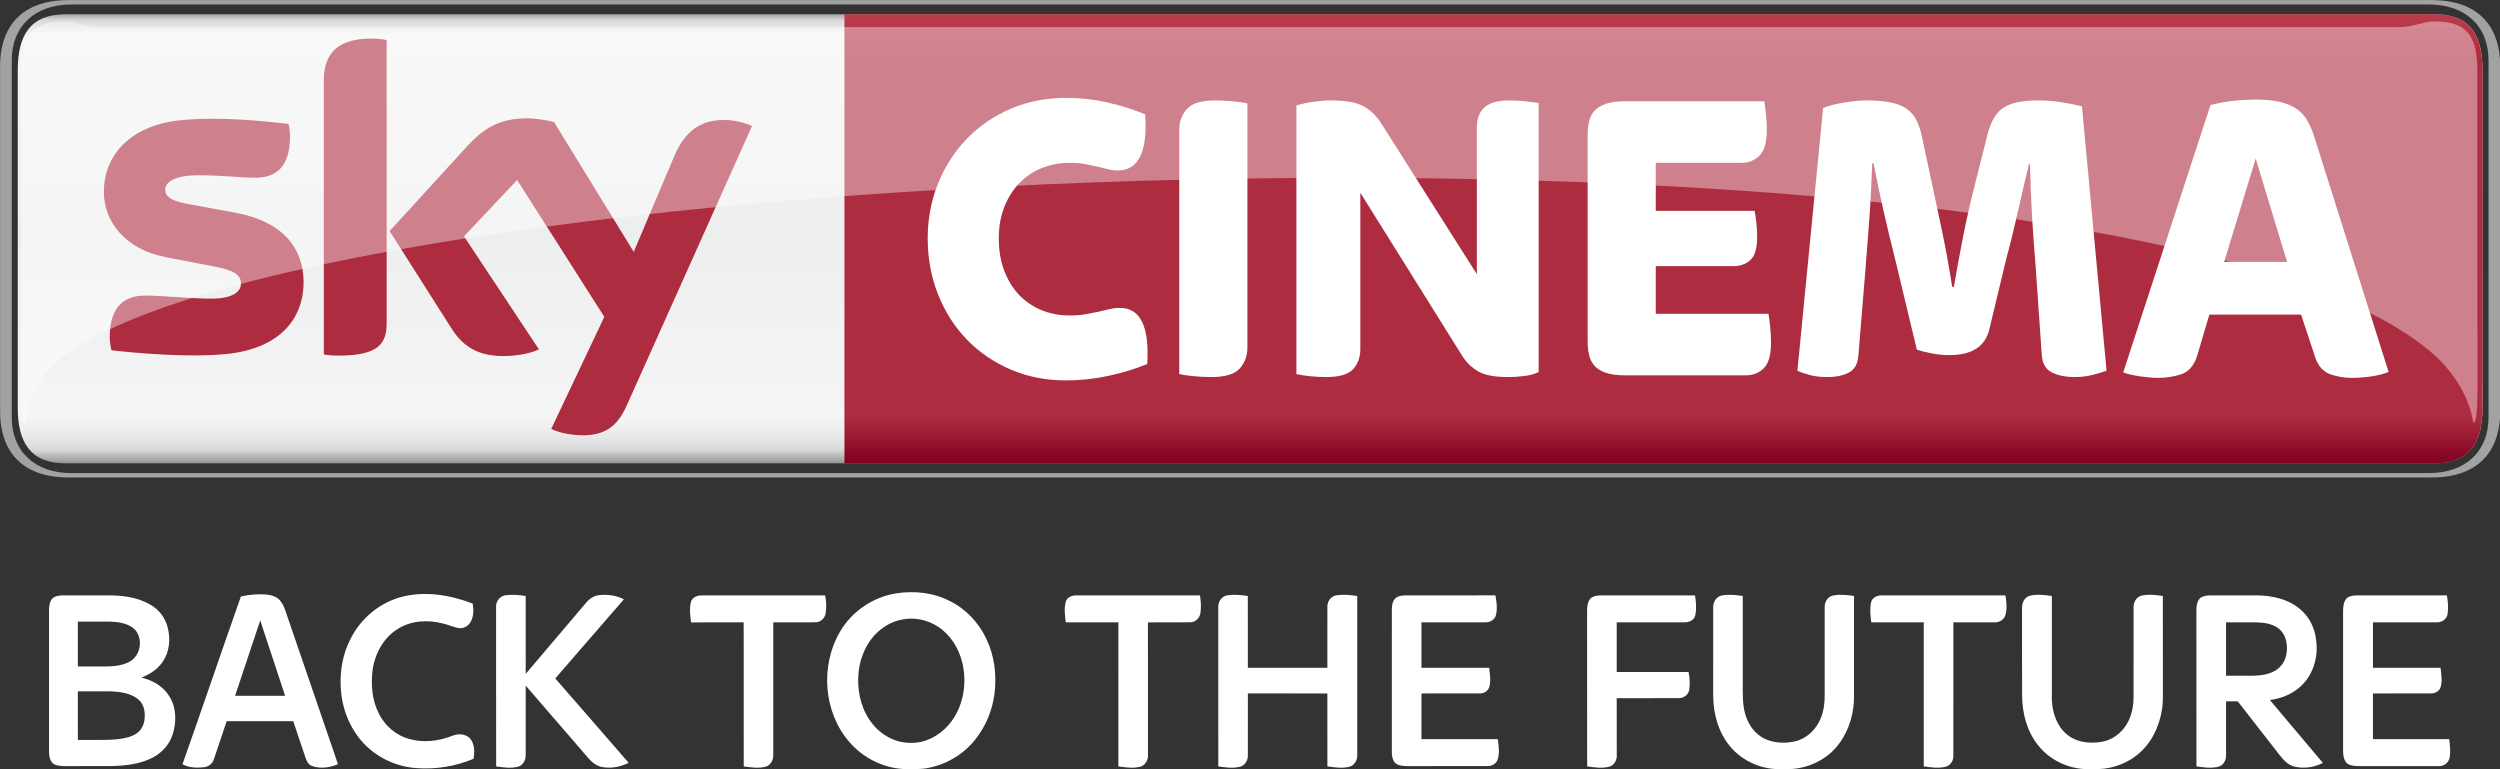 <?xml version="1.0" encoding="UTF-8" standalone="no"?>
<!-- Created with Inkscape (http://www.inkscape.org/) -->

<svg
   xmlns:dc="http://purl.org/dc/elements/1.1/"
   xmlns:cc="http://creativecommons.org/ns#"
   xmlns:rdf="http://www.w3.org/1999/02/22-rdf-syntax-ns#"
   xmlns:svg="http://www.w3.org/2000/svg"
   xmlns="http://www.w3.org/2000/svg"
   xmlns:sodipodi="http://sodipodi.sourceforge.net/DTD/sodipodi-0.dtd"
   xmlns:inkscape="http://www.inkscape.org/namespaces/inkscape"
   width="2372.446"
   height="730"
   viewBox="0 0 2372.446 730"
   id="svg8519"
   version="1.1"
   inkscape:version="0.91 r13725"
   sodipodi:docname="Sky Cinema Back to the Future.svg">
  <rect x="0" y="0" width="2372.446" height="730" fill="#333333" stroke="none"/>
  <defs
     id="defs8521">
    <clipPath
       clipPathUnits="userSpaceOnUse"
       id="clipPath1252">
      <path
         d="m 411.591,515.351 94.948,0 0,18.13 -94.948,0 0,-18.13 z"
         id="path1254"
         inkscape:connector-curvature="0" />
    </clipPath>
    <clipPath
       clipPathUnits="userSpaceOnUse"
       id="clipPath1288">
      <path
         d="m 412.392,532.67 93.284,0 0,-15.246 -93.284,0 0,15.246 z"
         id="path1290"
         inkscape:connector-curvature="0" />
    </clipPath>
    <clipPath
       clipPathUnits="userSpaceOnUse"
       id="clipPath1292">
      <path
         d="m 412.392,517.424 93.284,0 0,15.245 -93.284,0 0,-15.245 z"
         id="path1294"
         inkscape:connector-curvature="0" />
    </clipPath>
    <linearGradient
       x1="0"
       y1="0"
       x2="1"
       y2="0"
       gradientUnits="userSpaceOnUse"
       gradientTransform="matrix(0,17.057,17.057,0,474.762,515.887)"
       spreadMethod="pad"
       id="linearGradient1236">
      <stop
         style="stop-opacity:1;stop-color:#820021"
         offset="0"
         id="stop1238" />
      <stop
         style="stop-opacity:1;stop-color:#ae2c3f"
         offset="0.104"
         id="stop1240" />
      <stop
         style="stop-opacity:1;stop-color:#ae2c3f"
         offset="0.902"
         id="stop1242" />
      <stop
         style="stop-opacity:1;stop-color:#ba3c4c"
         offset="1"
         id="stop1244" />
    </linearGradient>
    <clipPath
       clipPathUnits="userSpaceOnUse"
       id="clipPath1202">
      <path
         d="m 411.591,515.351 94.948,0 0,18.13 -94.948,0 0,-18.13 z"
         id="path1204"
         inkscape:connector-curvature="0" />
    </clipPath>
    <clipPath
       clipPathUnits="userSpaceOnUse"
       id="clipPath1214">
      <path
         d="m 505.836,530.723 0.017,0 0,-0.016 -0.017,0 0,0.016 z"
         id="path1216"
         inkscape:connector-curvature="0" />
    </clipPath>
    <linearGradient
       x1="0"
       y1="0"
       x2="1"
       y2="0"
       gradientUnits="userSpaceOnUse"
       gradientTransform="matrix(0,-17.343,17.343,0,459.065,533.092)"
       spreadMethod="pad"
       id="linearGradient1178">
      <stop
         style="stop-opacity:1;stop-color:#868685"
         offset="0"
         id="stop1180" />
      <stop
         style="stop-opacity:1;stop-color:#d8d9d9"
         offset="0.02"
         id="stop1182" />
      <stop
         style="stop-opacity:1;stop-color:#f5f5f5"
         offset="0.052"
         id="stop1184" />
      <stop
         style="stop-opacity:1;stop-color:#edeeee"
         offset="0.488"
         id="stop1186" />
      <stop
         style="stop-opacity:1;stop-color:#f5f5f5"
         offset="0.895"
         id="stop1188" />
      <stop
         style="stop-opacity:1;stop-color:#ebebec"
         offset="0.929"
         id="stop1190" />
      <stop
         style="stop-opacity:1;stop-color:#d8d9d9"
         offset="0.964"
         id="stop1192" />
      <stop
         style="stop-opacity:1;stop-color:#868685"
         offset="1"
         id="stop1194" />
    </linearGradient>
  </defs>
  <sodipodi:namedview
     id="base"
     pagecolor="#ffffff"
     bordercolor="#666666"
     borderopacity="1.0"
     inkscape:pageopacity="0.0"
     inkscape:pageshadow="2"
     inkscape:zoom="0.35"
     inkscape:cx="653.57064"
     inkscape:cy="208.86796"
     inkscape:document-units="px"
     inkscape:current-layer="layer1"
     showgrid="false"
     fit-margin-top="0"
     fit-margin-left="0"
     fit-margin-right="0"
     fit-margin-bottom="0"
     inkscape:window-width="1920"
     inkscape:window-height="1017"
     inkscape:window-x="-8"
     inkscape:window-y="-8"
     inkscape:window-maximized="1"
     units="px" />
  <g
     inkscape:label="Layer 1"
     inkscape:groupmode="layer"
     id="layer1"
     transform="translate(-192.086,474.878)">
    <g
       id="g4201"
       transform="matrix(19.99,0,0,19.99,-3647.627,-5121.639)">
      <g
         id="g1166"
         transform="matrix(1.25,0,0,-1.25,-322.402,899.31)">
        <g
           id="g1168">
          <g
             id="g1174">
            <g
               id="g1176">
              <path
                 inkscape:connector-curvature="0"
                 id="path1196"
                 style="fill:url(#linearGradient1178);stroke:none"
                 d="m 414.085,532.944 c -1.345,0 -1.823,-0.794 -1.823,-2.114 l 0,0 0,-12.829 c 0,-1.32 0.478,-2.114 1.823,-2.114 l 0,0 89.96,0 c 1.345,0 1.822,0.794 1.822,2.114 l 0,0 0,12.829 c 0,1.32 -0.477,2.114 -1.822,2.114 l 0,0 -89.96,0 z" />
            </g>
          </g>
        </g>
      </g>
      <g
         id="g1198"
         transform="matrix(1.25,0,0,-1.25,-322.402,899.31)">
        <g
           clip-path="url(#clipPath1202)"
           id="g1200">
          <g
             transform="translate(503.934,515.351)"
             id="g1206">
            <path
               inkscape:connector-curvature="0"
               id="path1208"
               style="fill:#a1a2a2;fill-opacity:1;fill-rule:nonzero;stroke:none"
               d="m 0,0 c 1.996,0 2.605,1.241 2.605,2.482 l 0,13.166 C 2.605,16.889 1.996,18.13 0,18.13 l -89.738,0 c -1.997,0 -2.605,-1.241 -2.605,-2.482 l 0,-13.166 C -92.343,1.241 -91.735,0 -89.738,0 L 0,0 Z m -89.646,0.167 c -1.344,0 -2.254,0.793 -2.254,2.114 l 0,13.568 c 0,1.321 0.91,2.114 2.254,2.114 l 89.554,0 c 1.344,0 2.254,-0.793 2.254,-2.114 l 0,-13.568 c 0,-1.321 -0.91,-2.114 -2.254,-2.114 l -89.554,0 z" />
          </g>
          <g
             id="g1210">
            <g
               id="g1212" />
            <g
               id="g1218">
              <g
                 style="opacity:0.8"
                 id="g1220"
                 clip-path="url(#clipPath1214)">
                <g
                   id="g1222" />
              </g>
            </g>
          </g>
        </g>
      </g>
      <g
         id="g1224"
         transform="matrix(1.25,0,0,-1.25,-322.402,899.31)">
        <g
           id="g1226">
          <g
             id="g1232">
            <g
               id="g1234">
              <path
                 inkscape:connector-curvature="0"
                 id="path1246"
                 style="fill:url(#linearGradient1236);stroke:none"
                 d="m 443.657,532.944 0,-17.057 60.388,0 c 1.345,0 1.822,0.794 1.822,2.114 l 0,0 0,12.829 c 0,1.32 -0.477,2.114 -1.822,2.114 l 0,0 -60.388,0 z" />
            </g>
          </g>
        </g>
      </g>
      <g
         id="g1248"
         transform="matrix(1.25,0,0,-1.25,-322.402,899.31)">
        <g
           clip-path="url(#clipPath1252)"
           id="g1250">
          <g
             transform="translate(452.075,519.037)"
             id="g1256">
            <path
               inkscape:connector-curvature="0"
               id="path1258"
               style="fill:#ffffff;fill-opacity:1;fill-rule:nonzero;stroke:none"
               d="m 0,0 c -0.756,0 -1.454,0.136 -2.093,0.408 -0.639,0.273 -1.192,0.649 -1.661,1.129 -0.469,0.481 -0.836,1.052 -1.102,1.714 -0.266,0.662 -0.4,1.377 -0.4,2.146 0,0.747 0.134,1.446 0.4,2.098 0.266,0.651 0.633,1.217 1.102,1.697 0.469,0.481 1.022,0.857 1.661,1.129 0.639,0.273 1.337,0.409 2.093,0.409 0.543,0 1.07,-0.059 1.581,-0.176 C 2.093,10.436 2.566,10.286 3.003,10.105 3.099,8.685 2.753,7.975 1.965,7.975 1.826,7.975 1.699,7.991 1.581,8.023 1.464,8.055 1.336,8.087 1.198,8.119 1.059,8.151 0.905,8.183 0.735,8.215 0.564,8.247 0.362,8.264 0.128,8.264 -0.245,8.264 -0.596,8.197 -0.927,8.063 -1.257,7.93 -1.541,7.737 -1.781,7.487 -2.021,7.236 -2.21,6.934 -2.348,6.582 -2.487,6.23 -2.556,5.834 -2.556,5.397 c 0,-0.46 0.069,-0.871 0.208,-1.233 0.138,-0.363 0.327,-0.67 0.567,-0.921 0.24,-0.251 0.524,-0.443 0.854,-0.577 0.331,-0.133 0.682,-0.2 1.055,-0.2 0.234,0 0.442,0.016 0.623,0.048 0.181,0.032 0.343,0.064 0.487,0.096 0.144,0.032 0.28,0.064 0.407,0.096 0.128,0.032 0.261,0.048 0.4,0.048 0.777,0 1.123,-0.71 1.038,-2.13 C 2.646,0.443 2.159,0.293 1.621,0.176 1.083,0.059 0.543,0 0,0" />
          </g>
          <g
             transform="translate(457.587,519.165)"
             id="g1260">
            <path
               inkscape:connector-curvature="0"
               id="path1262"
               style="fill:#ffffff;fill-opacity:1;fill-rule:nonzero;stroke:none"
               d="m 0,0 c -0.224,0 -0.445,0.011 -0.663,0.032 -0.218,0.021 -0.402,0.048 -0.551,0.08 l 0,9.273 c 0,0.309 0.096,0.573 0.287,0.792 0.192,0.219 0.554,0.329 1.087,0.329 0.223,0 0.444,-0.011 0.663,-0.033 0.218,-0.021 0.402,-0.048 0.551,-0.08 l 0,-9.272 C 1.374,0.811 1.278,0.547 1.086,0.328 0.895,0.109 0.532,0 0,0" />
          </g>
          <g
             transform="translate(461.956,519.165)"
             id="g1264">
            <path
               inkscape:connector-curvature="0"
               id="path1266"
               style="fill:#ffffff;fill-opacity:1;fill-rule:nonzero;stroke:none"
               d="m 0,0 c -0.213,0 -0.421,0.011 -0.623,0.032 -0.203,0.021 -0.373,0.048 -0.511,0.08 l 0,10.201 c 0.159,0.054 0.367,0.099 0.623,0.137 0.255,0.037 0.473,0.056 0.655,0.056 0.585,0 1.011,-0.075 1.278,-0.225 0.266,-0.149 0.489,-0.368 0.671,-0.656 l 3.626,-5.717 0,5.573 c 0,0.138 0.018,0.269 0.056,0.392 0.037,0.123 0.101,0.232 0.191,0.328 0.091,0.096 0.216,0.171 0.376,0.224 0.159,0.054 0.362,0.081 0.607,0.081 0.213,0 0.418,-0.011 0.615,-0.033 0.197,-0.021 0.364,-0.042 0.503,-0.063 l 0,-10.218 C 7.918,0.117 7.737,0.067 7.524,0.04 7.311,0.013 7.103,0 6.901,0 6.4,0 6.027,0.069 5.783,0.208 5.537,0.347 5.335,0.539 5.176,0.785 l -3.882,6.214 0,-5.942 C 1.294,0.758 1.203,0.507 1.022,0.304 0.841,0.101 0.5,0 0,0" />
          </g>
          <g
             transform="translate(473.304,519.23)"
             id="g1268">
            <path
               inkscape:connector-curvature="0"
               id="path1270"
               style="fill:#ffffff;fill-opacity:1;fill-rule:nonzero;stroke:none"
               d="m 0,0 c -0.298,0 -0.541,0.032 -0.727,0.096 -0.186,0.064 -0.33,0.152 -0.431,0.264 -0.102,0.112 -0.171,0.248 -0.208,0.409 -0.037,0.16 -0.056,0.33 -0.056,0.512 l 0,7.847 c 0,0.182 0.019,0.353 0.056,0.513 0.037,0.16 0.106,0.296 0.208,0.408 0.101,0.112 0.245,0.2 0.431,0.264 0.186,0.064 0.429,0.096 0.727,0.096 l 5.287,0 C 5.309,10.292 5.33,10.132 5.351,9.929 5.373,9.726 5.383,9.518 5.383,9.305 5.383,8.856 5.293,8.538 5.112,8.352 4.93,8.165 4.702,8.071 4.425,8.071 l -3.259,0 0,-1.825 3.754,0 C 4.941,6.139 4.963,5.997 4.984,5.821 5.005,5.645 5.016,5.455 5.016,5.253 5.016,4.826 4.93,4.535 4.76,4.38 4.59,4.225 4.377,4.148 4.121,4.148 l -2.955,0 0,-1.81 4.281,0 C 5.468,2.22 5.49,2.058 5.511,1.85 5.532,1.641 5.543,1.436 5.543,1.233 5.543,0.774 5.452,0.454 5.271,0.272 5.09,0.091 4.861,0 4.585,0 L 0,0 Z" />
          </g>
          <g
             transform="translate(480.983,519.165)"
             id="g1272">
            <path
               inkscape:connector-curvature="0"
               id="path1274"
               style="fill:#ffffff;fill-opacity:1;fill-rule:nonzero;stroke:none"
               d="M 0,0 C -0.245,0 -0.461,0.024 -0.647,0.072 -0.834,0.12 -0.996,0.176 -1.134,0.24 l 0.976,9.977 c 0.203,0.086 0.469,0.155 0.799,0.208 0.33,0.054 0.612,0.081 0.846,0.081 0.33,0 0.615,-0.022 0.854,-0.065 0.24,-0.042 0.445,-0.114 0.615,-0.216 C 3.126,10.124 3.262,9.982 3.363,9.801 3.464,9.619 3.541,9.395 3.595,9.128 L 4.01,7.191 C 4.127,6.657 4.252,6.067 4.385,5.421 4.518,4.775 4.638,4.11 4.744,3.427 l 0.064,0 C 4.925,4.11 5.047,4.772 5.175,5.413 5.303,6.054 5.436,6.641 5.574,7.174 l 0.51,2.034 c 0.128,0.502 0.332,0.844 0.614,1.025 0.282,0.182 0.721,0.273 1.316,0.273 0.298,0 0.598,-0.025 0.901,-0.073 0.303,-0.048 0.556,-0.098 0.758,-0.152 L 10.607,0.24 C 10.458,0.187 10.279,0.133 10.072,0.08 9.864,0.027 9.638,0 9.393,0 9.052,0 8.764,0.059 8.53,0.176 8.296,0.294 8.168,0.513 8.147,0.833 L 7.907,4.292 C 7.854,4.901 7.809,5.538 7.771,6.206 7.734,6.873 7.71,7.505 7.699,8.104 l -0.032,0 C 7.529,7.548 7.388,6.948 7.244,6.302 7.1,5.656 6.954,5.061 6.805,4.516 L 6.15,1.794 C 5.99,1.153 5.484,0.833 4.632,0.833 4.419,0.833 4.201,0.854 3.977,0.897 3.754,0.939 3.562,0.987 3.402,1.041 L 2.588,4.436 C 2.428,5.066 2.279,5.685 2.141,6.294 2.002,6.902 1.874,7.511 1.757,8.119 l -0.048,0 C 1.677,7.265 1.635,6.483 1.581,5.773 1.528,5.063 1.48,4.452 1.438,3.94 L 1.182,0.817 C 1.161,0.507 1.044,0.294 0.831,0.176 0.617,0.059 0.341,0 0,0" />
          </g>
          <g
             transform="translate(496.056,523.538)"
             id="g1276">
            <path
               inkscape:connector-curvature="0"
               id="path1278"
               style="fill:#ffffff;fill-opacity:1;fill-rule:nonzero;stroke:none"
               d="M 0,0 2.39,0 1.198,3.923 0,0 Z m -2.492,-4.404 c -0.202,0 -0.434,0.019 -0.694,0.056 -0.262,0.037 -0.477,0.088 -0.647,0.152 L -0.519,5.957 C -0.231,6.032 0.06,6.086 0.354,6.118 0.648,6.15 0.917,6.166 1.163,6.166 1.515,6.166 1.817,6.139 2.068,6.086 2.319,6.032 2.53,5.952 2.701,5.845 2.872,5.738 3.013,5.597 3.125,5.421 3.237,5.245 3.331,5.039 3.406,4.804 L 6.246,-4.18 C 6.065,-4.255 5.847,-4.311 5.591,-4.348 5.336,-4.385 5.085,-4.404 4.841,-4.404 c -0.278,0 -0.546,0.045 -0.807,0.136 -0.261,0.091 -0.45,0.296 -0.567,0.617 l -0.544,1.649 -3.484,0 -0.461,-1.553 C -1.139,-3.929 -1.336,-4.164 -1.613,-4.26 -1.89,-4.356 -2.183,-4.404 -2.492,-4.404" />
          </g>
          <g
             transform="translate(423.116,522.782)"
             id="g1280">
            <path
               inkscape:connector-curvature="0"
               id="path1282"
               style="fill:#ae2c3f;fill-opacity:1;fill-rule:nonzero;stroke:none"
               d="m 0,0 c 0,-1.46 -0.955,-2.527 -2.894,-2.738 -1.404,-0.15 -3.438,0.027 -4.404,0.138 -0.036,0.158 -0.064,0.354 -0.064,0.508 0,1.278 0.691,1.569 1.338,1.569 0.672,0 1.73,-0.116 2.518,-0.116 0.865,0 1.129,0.294 1.129,0.573 0,0.367 -0.349,0.52 -1.021,0.648 l -1.839,0.354 c -1.531,0.293 -2.348,1.352 -2.348,2.476 0,1.366 0.967,2.509 2.868,2.72 1.438,0.155 3.187,-0.02 4.148,-0.138 0.035,-0.165 0.053,-0.321 0.053,-0.492 0,-1.274 -0.671,-1.549 -1.319,-1.549 -0.497,0 -1.269,0.093 -2.15,0.093 -0.897,0 -1.269,-0.248 -1.269,-0.55 0,-0.319 0.355,-0.451 0.916,-0.549 L -2.58,2.621 C -0.774,2.288 0,1.262 0,0 m 3.155,-1.568 c 0,-0.783 -0.307,-1.235 -1.836,-1.235 -0.203,0 -0.38,0.015 -0.55,0.04 l 0,10.39 c 0,0.789 0.269,1.612 1.813,1.612 0.194,0 0.391,-0.02 0.573,-0.058 l 0,-10.749 z m 6.25,-4.019 c 0.2,-0.103 0.612,-0.227 1.131,-0.241 0.886,-0.019 1.371,0.321 1.73,1.116 L 17.03,5.914 C 16.833,6.02 16.399,6.137 16.042,6.145 15.43,6.156 14.608,6.031 14.082,4.778 L 12.539,1.137 9.514,6.064 C 9.319,6.124 8.843,6.21 8.493,6.21 7.426,6.21 6.828,5.816 6.209,5.144 L 3.268,1.927 5.634,-1.796 c 0.437,-0.678 1.013,-1.024 1.949,-1.024 0.612,0 1.121,0.139 1.357,0.252 L 6.092,1.727 8.111,3.866 11.422,-1.331 9.405,-5.587 Z" />
          </g>
          <g
             id="g1284">
            <g
               id="g1286" />
            <g
               id="g1296">
              <g
                 style="opacity:0.4"
                 id="g1298"
                 clip-path="url(#clipPath1288)">
                <g
                   id="g1300">
                  <g
                     id="g1302">
                    <g
                       id="g1304"
                       clip-path="url(#clipPath1292)">
                      <g
                         id="g1306"
                         transform="translate(504.166,519.887)">
                        <path
                           inkscape:connector-curvature="0"
                           id="path1308"
                           style="fill:#ffffff;fill-opacity:1;fill-rule:nonzero;stroke:none"
                           d="m 0,0 c 1.156,-1.145 1.313,-2.225 1.354,-2.463 0.114,0 0.156,0.506 0.156,1.261 L 1.506,10.907 c 0,1.402 -0.456,1.876 -1.644,1.876 -0.402,0 -0.804,-0.216 -1.339,-0.216 l -87.31,0 c -0.536,0 -0.938,0.216 -1.34,0.216 -1.187,0 -1.643,-0.474 -1.643,-1.876 l -0.004,-12.109 c 0,-0.755 0.041,-1.261 0.155,-1.261 0.041,0.238 0.076,1.402 1.354,2.463 C -80.057,7.878 -11.006,10.296 0,0" />
                      </g>
                    </g>
                  </g>
                </g>
              </g>
            </g>
          </g>
        </g>
      </g>
    </g>
    <g
       id="#000000ff"
       transform="matrix(1.003,0,0,1.003,124.275,-80.117)"
       style="fill:#ffffff;fill-opacity:1">
      <path
         d="m 915.59,167.8 c 17,-2.62 35.04,-0.76 50.46,7.2 15.33,7.49 27.66,20.56 34.83,36 7.64,15.74 9.71,33.73 7.75,51 -1.87,15.8 -8.04,31.12 -17.9,43.62 -10.73,13.82 -26.53,23.58 -43.65,27.11 -8.24,1.98 -16.75,1.1 -25.12,1.26 -19.36,-1.22 -37.98,-10.75 -50.63,-25.4 -24.63,-28.2 -27.85,-72.24 -9.02,-104.34 11.13,-19.31 31.29,-32.99 53.28,-36.45 m 4.93,24.91 c -14.77,2.93 -27.24,13.61 -33.86,26.93 -7.23,13.83 -8.67,30.18 -5.63,45.36 3.06,15.4 11.89,30.14 25.7,38.13 9.73,5.87 21.69,7.57 32.74,5.13 13.04,-3.18 24.31,-12.14 31.21,-23.55 9.31,-15.3 11.56,-34.38 7.32,-51.66 -3.29,-13.32 -11.01,-25.84 -22.59,-33.46 -10.08,-6.86 -22.96,-9.44 -34.89,-6.88 z"
         id="path5"
         inkscape:connector-curvature="0"
         style="opacity:1;fill:#ffffff;fill-opacity:1" />
      <path
         d="m 295.53,170.76 c 8.02,-1.82 16.31,-2.51 24.51,-1.78 4.31,0.46 8.84,1.75 11.93,4.97 2.92,3.05 4.54,7.04 5.89,10.98 16.52,48.16 32.98,96.34 49.52,144.49 -7.9,3.41 -17.13,4.67 -25.28,1.44 -3.55,-1.65 -4.76,-5.64 -5.94,-9.04 -3.68,-11.03 -7.41,-22.04 -11.12,-33.06 -20.99,-0.01 -41.98,0 -62.98,-0.01 -4.11,12.03 -7.95,24.17 -12.15,36.17 -1.28,4.3 -5.29,7.1 -9.68,7.43 -6.66,0.75 -14,0.48 -19.97,-2.87 18.69,-52.81 36.63,-105.89 55.27,-158.72 m 18.28,22.67 c -7.92,23.77 -15.84,47.54 -23.77,71.31 15.77,0.02 31.54,0.01 47.32,0.01 -7.85,-23.78 -15.63,-47.57 -23.55,-71.32 z"
         id="path7"
         inkscape:connector-curvature="0"
         style="opacity:1;fill:#ffffff;fill-opacity:1" />
      <path
         d="m 445.07,171.84 c 22.98,-6.8 47.79,-2.78 69.79,5.64 0.89,5.6 1,11.68 -1.66,16.84 -2.06,4.07 -6.53,6.97 -11.17,6.37 -5.21,-0.69 -9.96,-3.15 -15.06,-4.27 -14.12,-3.76 -30.05,-3.07 -42.67,4.86 -13.92,8.34 -22.23,23.91 -24.25,39.72 -1.62,13.99 -0.31,28.79 6.44,41.38 5.73,11.07 15.99,19.81 28.06,23.15 13.43,3.86 27.98,2.21 40.86,-2.87 5.79,-2.51 13.6,-2.06 17.63,3.33 3.74,5.24 3.62,12.23 2.66,18.33 -17.16,7.28 -36.07,10.26 -54.64,8.8 -18.44,-1.39 -36.34,-9.69 -49.11,-23.1 -13.46,-14.21 -20.99,-33.52 -21.92,-52.98 -0.99,-16 1.97,-32.38 9.49,-46.62 9.21,-18.27 25.95,-32.6 45.55,-38.58 z"
         id="path9"
         inkscape:connector-curvature="0"
         style="opacity:1;fill:#ffffff;fill-opacity:1" />
      <path
         d="m 545.76,169.64 c 6.38,-0.93 12.88,-0.3 19.22,0.7 0.06,24.55 -0.01,49.1 0.03,73.65 19.15,-22.51 38.25,-45.05 57.38,-67.58 2.97,-3.53 7.07,-6.29 11.72,-6.85 8.08,-1.03 16.54,0.16 23.82,3.88 -21.62,24.99 -43.41,49.84 -64.97,74.88 23.27,26.52 46.28,53.27 69.47,79.87 -7.57,3.67 -16.27,5.48 -24.63,4.04 -5.22,-0.79 -9.67,-4.08 -13.06,-7.98 -19.9,-23.06 -39.85,-46.08 -59.75,-69.16 0.01,21.99 0.02,43.98 0,65.97 0.08,4.52 -2.57,9.42 -7.12,10.71 -6.8,1.87 -13.96,0.72 -20.82,-0.2 -0.13,-50.2 0,-100.41 -0.06,-150.61 -0.44,-5.3 3.39,-10.61 8.77,-11.32 z"
         id="path11"
         inkscape:connector-curvature="0"
         style="opacity:1;fill:#ffffff;fill-opacity:1" />
      <path
         d="m 1229.47,169.57 c 6.23,-0.79 12.56,-0.25 18.74,0.76 0.09,22.64 0.02,45.27 0.04,67.91 25.08,0.02 50.16,0 75.23,0.01 0.05,-19.39 -0.02,-38.78 0.03,-58.17 -0.11,-5.06 3.82,-9.87 8.91,-10.47 6.41,-0.86 12.96,-0.29 19.33,0.75 0,50.23 0.01,100.47 -0.01,150.7 0.16,4.8 -2.9,9.85 -7.78,10.89 -6.72,1.59 -13.71,0.52 -20.45,-0.41 -0.04,-23.01 0.01,-46.02 -0.02,-69.03 -25.07,-0.02 -50.15,0.01 -75.22,-0.02 -0.05,19.53 0,39.06 -0.02,58.58 0.18,4.64 -2.64,9.58 -7.33,10.76 -6.75,1.79 -13.83,0.65 -20.63,-0.27 -0.09,-50.51 -0.04,-101.03 -0.02,-151.54 0.04,-5.14 3.95,-9.99 9.2,-10.45 z"
         id="path13"
         inkscape:connector-curvature="0"
         style="opacity:1;fill:#ffffff;fill-opacity:1" />
      <path
         d="m 1696.83,169.78 c 6.49,-1.17 13.19,-0.43 19.68,0.53 -0.03,30.22 0,60.44 -0.01,90.66 0.06,9.14 0.61,18.56 4.5,26.99 3.68,8.45 10.56,15.7 19.37,18.76 8.19,2.88 17.27,3.05 25.69,1.09 11.07,-2.58 20.01,-11.31 24.19,-21.71 2.88,-6.97 3.88,-14.58 3.76,-22.08 -0.02,-27.69 -0.02,-55.37 0,-83.06 -0.22,-4.93 2.9,-10.11 7.97,-11.1 6.5,-1.33 13.25,-0.48 19.77,0.43 0.01,28.93 0,57.86 0,86.78 -0.06,6.3 0.29,12.63 -0.66,18.87 -2.02,16.1 -9.19,31.87 -21.36,42.81 -12.16,10.67 -28.58,16.29 -44.73,15.24 -19,1.35 -38.46,-6.75 -50.57,-21.5 -11.02,-13.16 -15.74,-30.57 -15.91,-47.5 -0.03,-28.02 -0.05,-56.04 0.01,-84.06 -0.14,-5.05 3.11,-10.22 8.3,-11.15 z"
         id="path15"
         inkscape:connector-curvature="0"
         style="opacity:1;fill:#ffffff;fill-opacity:1" />
      <path
         d="m 1988.11,170.09 c 6.81,-1.75 13.98,-0.69 20.85,0.24 0.08,30.89 0.02,61.77 0.03,92.66 -0.86,15.77 4.6,33.8 19.29,41.77 8.4,4.48 18.38,5.09 27.65,3.58 9.66,-1.59 18.21,-7.75 23.39,-15.98 5.35,-8.38 7.16,-18.57 6.94,-28.4 -0.01,-27.66 -0.04,-55.32 0.01,-82.98 -0.1,-4.79 2.69,-9.99 7.67,-11.03 6.57,-1.48 13.42,-0.57 20.03,0.32 0.06,28.24 0.01,56.47 0.03,84.7 -0.11,7.66 0.44,15.37 -0.9,22.95 -2.5,16.38 -10.36,32.38 -23.47,42.81 -11.93,9.48 -27.43,14.26 -42.63,13.27 -19.45,1.34 -39.32,-7.34 -51.29,-22.76 -10.57,-13.27 -14.88,-30.51 -14.91,-47.24 -0.11,-27.32 -0.04,-54.65 -0.04,-81.98 -0.29,-4.94 2.2,-10.6 7.35,-11.93 z"
         id="path17"
         inkscape:connector-curvature="0"
         style="opacity:1;fill:#ffffff;fill-opacity:1" />
      <path
         d="m 117.42,172.42 c 2.64,-2.25 6.31,-2.58 9.64,-2.68 15.64,0.02 31.29,0 46.94,0.01 13.39,0.38 27.35,2.82 38.6,10.54 7.95,5.37 13.19,14.26 14.48,23.72 1.97,10.92 -0.33,22.96 -7.79,31.43 -4.63,5.7 -11.19,9.29 -17.83,12.13 10.52,2.4 20.7,8.2 26.33,17.68 6.85,10.55 6.91,24.17 3.24,35.86 -3,9.53 -10.07,17.49 -18.89,22.07 -12,6.26 -25.79,7.69 -39.12,8.06 -14.67,0.03 -29.34,-0.01 -44.01,0.02 -3.96,-0.1 -8.34,-0.16 -11.59,-2.76 -2.67,-2.74 -3.36,-6.8 -3.42,-10.49 0,-45.01 0,-90.02 0,-135.02 0.05,-3.72 0.71,-7.82 3.42,-10.57 m 23.82,22.1 c 0.02,14.15 0.01,28.31 0.01,42.47 8.57,0.02 17.15,0 25.73,0.02 7.95,-0.09 16.29,-0.66 23.37,-4.65 10.49,-5.68 12.93,-21.91 4.7,-30.47 -6.4,-6.02 -15.69,-7.09 -24.08,-7.38 -9.91,-0.01 -19.82,-0.02 -29.73,0.01 m 0.01,65.99 c 0.02,15.34 -0.03,30.67 0.02,46 12.52,-0.18 25.07,0.45 37.56,-0.67 6.55,-0.82 13.46,-2.04 18.85,-6.13 4.53,-3.4 6.67,-9.15 6.84,-14.67 0.42,-6.27 -1.22,-13.23 -6.43,-17.23 -7.34,-5.74 -17.07,-6.97 -26.11,-7.29 -10.24,-0.05 -20.49,-0.02 -30.73,-0.01 z"
         id="path19"
         inkscape:connector-curvature="0"
         style="opacity:1;fill:#ffffff;fill-opacity:1" />
      <path
         d="m 721.29,176.19 c 0.91,-4.36 5.69,-6.42 9.75,-6.44 39.09,-0.03 78.18,0.05 117.27,-0.03 1.13,5.61 1.38,11.48 0.44,17.13 -0.8,4.67 -4.97,8.48 -9.8,8.34 -13.23,0.16 -26.46,0.01 -39.7,0.06 -0.02,41.92 0.03,83.83 -0.02,125.74 0.08,4.63 -2.61,9.66 -7.35,10.84 -6.74,1.78 -13.81,0.66 -20.59,-0.28 -0.1,-45.43 0,-90.87 -0.05,-136.3 -16.58,0.01 -33.16,-0.03 -49.73,0.02 -0.94,-6.28 -1.73,-12.83 -0.22,-19.08 z"
         id="path21"
         inkscape:connector-curvature="0"
         style="opacity:1;fill:#ffffff;fill-opacity:1" />
      <path
         d="m 1075.93,175.85 c 1.13,-4.33 6,-6.2 10.09,-6.11 38.98,0.01 77.97,0.02 116.95,0 0.91,5.55 1.17,11.27 0.4,16.84 -0.75,4.58 -4.6,8.55 -9.39,8.58 -13.42,0.29 -26.86,-0.11 -40.29,0.19 0.13,41.89 0.03,83.79 0.06,125.68 0.16,4.83 -2.93,9.92 -7.85,10.94 -6.63,1.54 -13.53,0.55 -20.16,-0.46 0.02,-45.42 0.01,-90.84 0.01,-136.26 -16.58,0 -33.16,-0.01 -49.73,0.01 -0.86,-6.4 -1.77,-13.08 -0.09,-19.41 z"
         id="path23"
         inkscape:connector-curvature="0"
         style="opacity:1;fill:#ffffff;fill-opacity:1" />
      <path
         d="m 1389.4,171.37 c 4.18,-2.11 9.03,-1.57 13.57,-1.62 26.5,-0.03 53,0.07 79.5,-0.06 1.15,5.99 1.95,12.28 0.62,18.3 -0.91,4.58 -5.65,7.39 -10.09,7.25 -20.17,0.02 -40.33,0.01 -60.49,0.01 -0.02,14.33 -0.01,28.66 0,42.99 21.35,0.03 42.7,-0.03 64.06,0.03 0.64,5.82 1.7,11.83 0.27,17.62 -0.93,3.96 -4.88,6.67 -8.87,6.58 -18.49,0.08 -36.98,-0.01 -55.47,0.04 0.01,14.42 -0.02,28.83 0.02,43.24 24.07,0 48.14,-0.01 72.22,0.01 0.72,6.5 2.06,13.37 -0.31,19.69 -1.46,3.72 -5.5,5.92 -9.39,5.79 -25.35,0.03 -50.69,0 -76.03,0.02 -3.87,-0.2 -8.31,-0.18 -11.34,-2.95 -3.03,-3.31 -3.3,-8.07 -3.19,-12.33 0.05,-44.67 0,-89.34 0.02,-134 0.11,-3.92 1.18,-8.56 4.9,-10.61 z"
         id="path25"
         inkscape:connector-curvature="0"
         style="opacity:1;fill:#ffffff;fill-opacity:1" />
      <path
         d="m 1572.57,172.54 c 2.55,-2.26 6.15,-2.7 9.44,-2.79 29.78,-0.01 59.57,0.01 89.35,-0.01 0.96,6.16 1.47,12.57 0.24,18.72 -0.89,4.79 -6.17,6.95 -10.56,6.8 -21.26,-0.01 -42.52,-0.01 -63.79,-0.01 -0.01,15.66 0,31.32 0,46.99 22.65,0.02 45.3,0.01 67.95,0 1.17,5.52 1.48,11.27 0.68,16.85 -0.76,4.65 -5.23,7.99 -9.85,7.88 -19.6,0.09 -39.19,-0.01 -58.78,0.04 0.02,17.67 -0.04,35.35 0.03,53.02 0.59,5.03 -2.21,10.59 -7.37,11.85 -6.75,1.73 -13.82,0.57 -20.61,-0.32 -0.13,-48.85 0,-97.7 -0.07,-146.55 0,-4.29 0.24,-9.16 3.34,-12.47 z"
         id="path27"
         inkscape:connector-curvature="0"
         style="opacity:1;fill:#ffffff;fill-opacity:1" />
      <path
         d="m 1837.79,176.76 c 0.78,-4.72 5.79,-7.17 10.2,-7.01 39.03,0 78.07,0 117.1,0 0.88,6.02 1.64,12.34 0,18.3 -1.17,4.45 -5.62,7.38 -10.13,7.18 -13.07,0.05 -26.14,0 -39.2,0.02 -0.02,42.27 0.01,84.54 -0.02,126.81 0.02,4.55 -3.21,9.02 -7.75,9.94 -6.66,1.52 -13.59,0.48 -20.24,-0.5 0,-45.42 0,-90.83 0,-136.24 -16.57,-0.04 -33.13,0.04 -49.69,-0.05 -0.77,-6.09 -1.4,-12.36 -0.27,-18.45 z"
         id="path29"
         inkscape:connector-curvature="0"
         style="opacity:1;fill:#ffffff;fill-opacity:1" />
      <path
         d="m 2149.3,172.3 c 2.69,-2.15 6.31,-2.48 9.65,-2.56 14.36,0.01 28.72,0.02 43.09,-0.01 15.73,-0.04 32.54,3.78 44.09,15.13 7.92,7.57 12.29,18.3 13.07,29.15 1.68,15.31 -3.48,31.64 -15.12,42.03 -7.93,7.24 -18.28,11.35 -28.85,12.69 16.76,19.79 33.4,39.67 50.12,59.5 -8.29,4.29 -18.17,5.74 -27.25,3.41 -5.67,-1.51 -9.85,-5.96 -13.35,-10.41 -13.3,-17.08 -26.6,-34.16 -39.91,-51.23 -3.71,0 -7.4,0 -11.08,0.01 -0.01,17.02 -0.02,34.04 0,51.06 0.25,4.79 -2.8,9.93 -7.72,10.89 -6.67,1.59 -13.62,0.51 -20.29,-0.46 0,-49.51 0,-99.03 -0.01,-148.54 0.05,-3.76 0.7,-7.94 3.56,-10.66 m 24.46,22.95 c -0.02,16.83 -0.02,33.67 0,50.5 8.75,-0.01 17.5,0.02 26.26,-0.01 7.09,-0.22 14.48,-1.26 20.65,-5.03 5.83,-3.56 9.62,-9.96 10.42,-16.69 1.08,-7.88 -0.56,-16.84 -6.79,-22.29 -6.11,-5.23 -14.55,-6.32 -22.3,-6.48 -9.42,0 -18.83,0 -28.24,0 z"
         id="path31"
         inkscape:connector-curvature="0"
         style="opacity:1;fill:#ffffff;fill-opacity:1" />
      <path
         d="m 2288.21,172.2 c 3.64,-2.73 8.47,-2.46 12.79,-2.47 27.24,0.04 54.48,0.01 81.72,0.02 1.01,5.85 1.54,11.9 0.63,17.79 -0.8,4.8 -5.64,7.93 -10.31,7.71 -20.09,0 -40.19,0 -60.28,0 -0.01,14.33 -0.02,28.66 0,42.99 21.31,0.01 42.61,0.01 63.92,0 0.67,6.11 1.96,12.49 0.02,18.49 -1.15,3.69 -5.12,5.76 -8.79,5.74 -18.39,0.09 -36.78,-0.02 -55.16,0.05 0.01,14.41 -0.02,28.82 0.01,43.23 24.04,0 48.08,0.01 72.13,-0.01 0.75,5.79 1.44,11.73 0.39,17.52 -0.8,4.81 -5.51,8.34 -10.33,8 -23.66,-0.01 -47.33,-0.01 -70.99,0 -5.08,-0.08 -10.61,0.49 -15.16,-2.16 -3.7,-2.79 -4.2,-7.83 -4.29,-12.12 -0.03,-44 0,-88.01 -0.01,-132.02 0.04,-4.43 0.31,-9.49 3.71,-12.76 z"
         id="path33"
         inkscape:connector-curvature="0"
         style="opacity:1;fill:#ffffff;fill-opacity:1" />
    </g>
  </g>
</svg>
